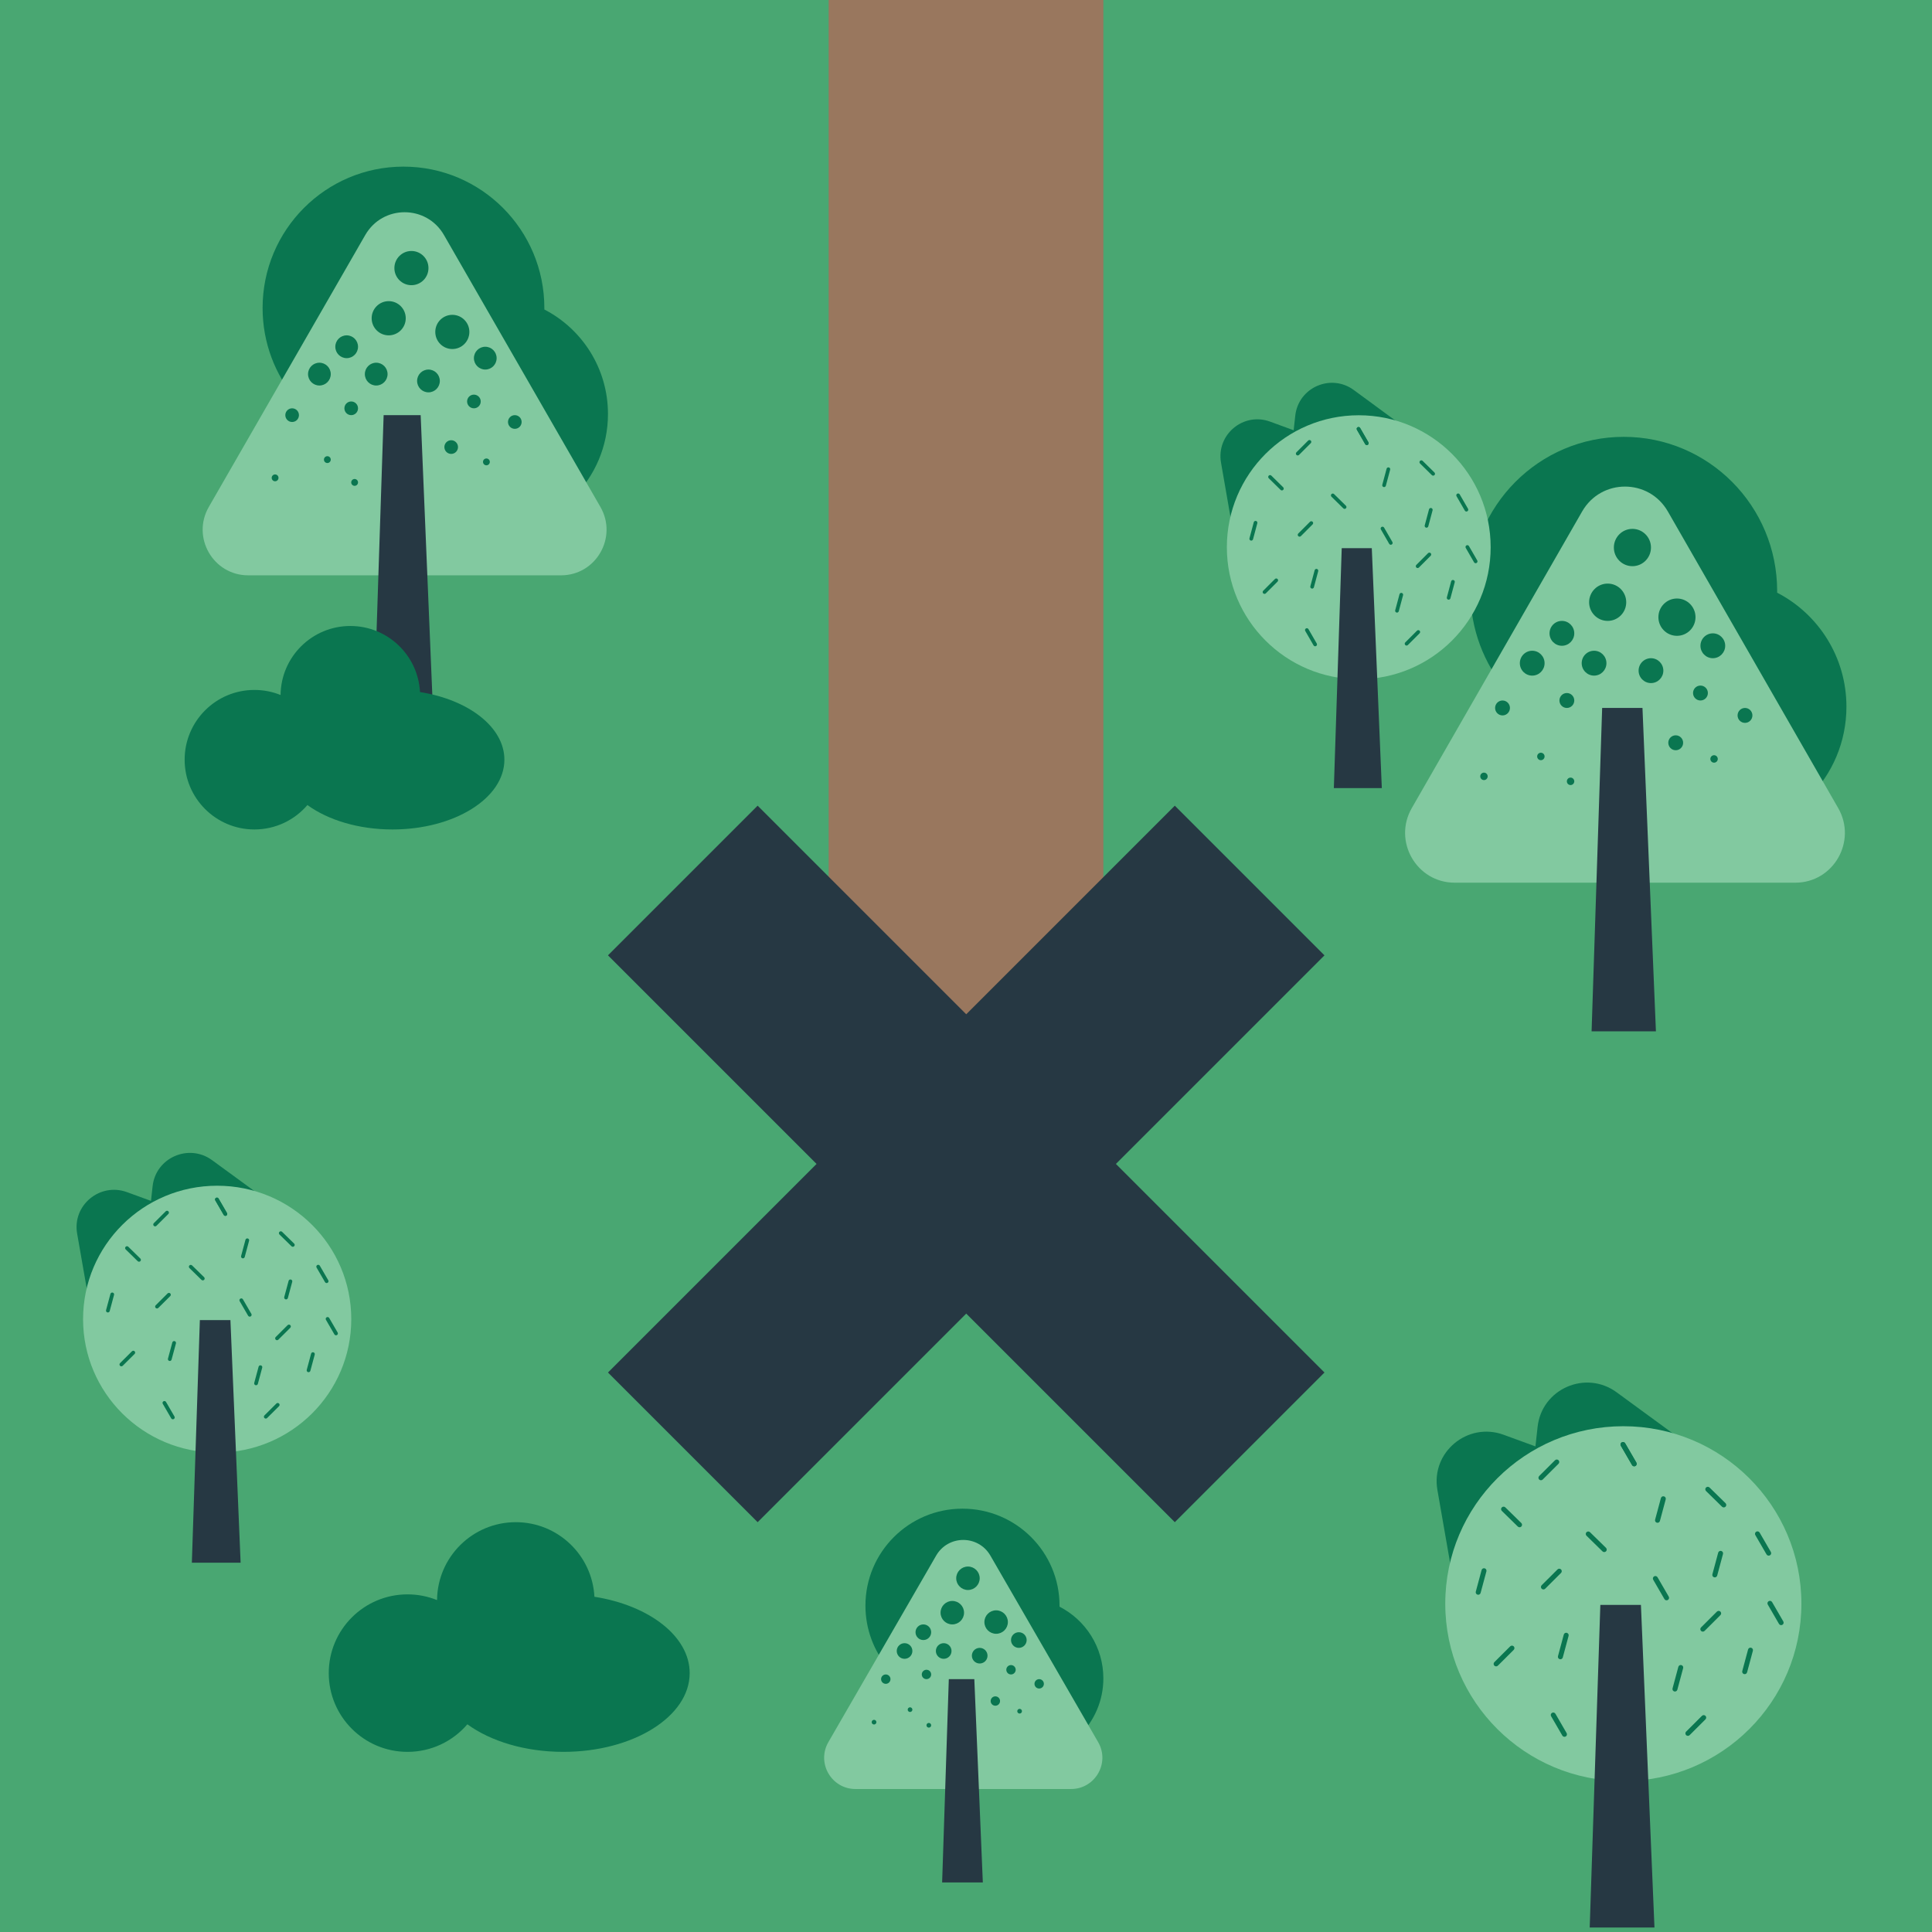 <svg width="429" height="429" viewBox="0 0 429 429" fill="none" xmlns="http://www.w3.org/2000/svg">
<rect x="429" width="429" height="429" transform="rotate(90 429 0)" fill="#49A772"/>
<rect x="245" width="245" height="61" transform="rotate(90 245 0)" fill="#CDE3E4"/>
<rect y="184" width="245" height="61" fill="#CDE3E4"/>
<rect x="429" width="429" height="429" transform="rotate(90 429 0)" fill="#49A772"/>
<rect x="245" width="245" height="61" transform="rotate(90 245 0)" fill="#99775E"/>
<rect x="294.099" y="212.135" width="178" height="47" transform="rotate(135 294.099 212.135)" fill="#263843"/>
<rect x="260.865" y="338" width="178" height="47" transform="rotate(-135 260.865 338)" fill="#263843"/>
<path d="M394.615 131.607C394.616 131.486 394.617 131.364 394.617 131.243C394.617 112.331 379.367 97 360.555 97C341.743 97 326.492 112.331 326.492 131.243C326.492 148.097 338.605 162.107 354.556 164.956C358.004 176.754 368.855 185.368 381.706 185.368C397.332 185.368 410 172.634 410 156.925C410 145.891 403.75 136.324 394.615 131.607Z" fill="#0A7650"/>
<path d="M351.314 113.569C355.543 106.205 366.116 106.205 370.345 113.569L408.17 179.431C412.399 186.795 407.113 196 398.655 196H360.829H323.004C314.546 196 309.259 186.795 313.488 179.431L351.314 113.569Z" fill="#82C9A0"/>
<path d="M367.697 229H353.413L355.758 157.201H364.712L367.697 229Z" fill="#263843"/>
<path d="M361.104 133.728C361.104 136.016 359.259 137.87 356.984 137.87C354.708 137.87 352.863 136.016 352.863 133.728C352.863 131.44 354.708 129.586 356.984 129.586C359.259 129.586 361.104 131.44 361.104 133.728Z" fill="#0A7650"/>
<path d="M366.598 121.577C366.598 123.865 364.753 125.72 362.478 125.72C360.202 125.72 358.357 123.865 358.357 121.577C358.357 119.29 360.202 117.435 362.478 117.435C364.753 117.435 366.598 119.29 366.598 121.577Z" fill="#0A7650"/>
<path d="M376.487 137.042C376.487 139.33 374.642 141.184 372.367 141.184C370.091 141.184 368.246 139.33 368.246 137.042C368.246 134.754 370.091 132.9 372.367 132.9C374.642 132.9 376.487 134.754 376.487 137.042Z" fill="#0A7650"/>
<path d="M349.567 140.632C349.567 142.157 348.337 143.393 346.82 143.393C345.303 143.393 344.073 142.157 344.073 140.632C344.073 139.107 345.303 137.87 346.82 137.87C348.337 137.87 349.567 139.107 349.567 140.632Z" fill="#0A7650"/>
<path d="M356.709 147.259C356.709 148.785 355.479 150.021 353.962 150.021C352.445 150.021 351.215 148.785 351.215 147.259C351.215 145.734 352.445 144.498 353.962 144.498C355.479 144.498 356.709 145.734 356.709 147.259Z" fill="#0A7650"/>
<path d="M369.345 148.916C369.345 150.441 368.115 151.678 366.598 151.678C365.081 151.678 363.851 150.441 363.851 148.916C363.851 147.391 365.081 146.155 366.598 146.155C368.115 146.155 369.345 147.391 369.345 148.916Z" fill="#0A7650"/>
<path d="M383.08 143.393C383.08 144.918 381.85 146.155 380.333 146.155C378.816 146.155 377.586 144.918 377.586 143.393C377.586 141.868 378.816 140.632 380.333 140.632C381.85 140.632 383.08 141.868 383.08 143.393Z" fill="#0A7650"/>
<path d="M342.974 147.259C342.974 148.785 341.744 150.021 340.227 150.021C338.71 150.021 337.48 148.785 337.48 147.259C337.48 145.734 338.71 144.498 340.227 144.498C341.744 144.498 342.974 145.734 342.974 147.259Z" fill="#0A7650"/>
<path d="M349.567 155.544C349.567 156.459 348.829 157.201 347.919 157.201C347.008 157.201 346.27 156.459 346.27 155.544C346.27 154.629 347.008 153.887 347.919 153.887C348.829 153.887 349.567 154.629 349.567 155.544Z" fill="#0A7650"/>
<path d="M379.234 153.887C379.234 154.802 378.496 155.544 377.586 155.544C376.676 155.544 375.938 154.802 375.938 153.887C375.938 152.972 376.676 152.23 377.586 152.23C378.496 152.23 379.234 152.972 379.234 153.887Z" fill="#0A7650"/>
<path d="M373.74 164.933C373.74 165.848 373.002 166.59 372.092 166.59C371.182 166.59 370.444 165.848 370.444 164.933C370.444 164.018 371.182 163.276 372.092 163.276C373.002 163.276 373.74 164.018 373.74 164.933Z" fill="#0A7650"/>
<path d="M335.283 157.201C335.283 158.116 334.545 158.858 333.634 158.858C332.724 158.858 331.986 158.116 331.986 157.201C331.986 156.286 332.724 155.544 333.634 155.544C334.545 155.544 335.283 156.286 335.283 157.201Z" fill="#0A7650"/>
<path d="M389.123 158.858C389.123 159.773 388.385 160.515 387.475 160.515C386.565 160.515 385.827 159.773 385.827 158.858C385.827 157.943 386.565 157.201 387.475 157.201C388.385 157.201 389.123 157.943 389.123 158.858Z" fill="#0A7650"/>
<path d="M330.338 172.389C330.338 172.847 329.969 173.218 329.514 173.218C329.059 173.218 328.69 172.847 328.69 172.389C328.69 171.932 329.059 171.561 329.514 171.561C329.969 171.561 330.338 171.932 330.338 172.389Z" fill="#0A7650"/>
<path d="M349.567 173.494C349.567 173.951 349.198 174.322 348.743 174.322C348.288 174.322 347.919 173.951 347.919 173.494C347.919 173.036 348.288 172.665 348.743 172.665C349.198 172.665 349.567 173.036 349.567 173.494Z" fill="#0A7650"/>
<path d="M342.974 167.971C342.974 168.428 342.605 168.799 342.15 168.799C341.695 168.799 341.326 168.428 341.326 167.971C341.326 167.513 341.695 167.142 342.15 167.142C342.605 167.142 342.974 167.513 342.974 167.971Z" fill="#0A7650"/>
<path d="M381.432 168.523C381.432 168.981 381.063 169.351 380.607 169.351C380.152 169.351 379.783 168.981 379.783 168.523C379.783 168.065 380.152 167.695 380.607 167.695C381.063 167.695 381.432 168.065 381.432 168.523Z" fill="#0A7650"/>
<path d="M235.267 356.761C235.268 356.684 235.268 356.608 235.268 356.531C235.268 344.64 225.62 335 213.718 335C201.817 335 192.169 344.64 192.169 356.531C192.169 367.129 199.832 375.939 209.923 377.73C212.105 385.148 218.969 390.565 227.1 390.565C236.986 390.565 245 382.557 245 372.68C245 365.742 241.046 359.727 235.267 356.761Z" fill="#0A7650"/>
<path d="M207.872 345.418C210.548 340.788 217.237 340.788 219.912 345.418L243.842 386.832C246.518 391.462 243.174 397.25 237.822 397.25H213.892H189.962C184.611 397.25 181.266 391.462 183.942 386.832L207.872 345.418Z" fill="#82C9A0"/>
<path d="M218.237 418H209.2L210.683 372.854H216.348L218.237 418Z" fill="#263843"/>
<path d="M214.066 358.094C214.066 359.533 212.899 360.699 211.459 360.699C210.019 360.699 208.852 359.533 208.852 358.094C208.852 356.656 210.019 355.49 211.459 355.49C212.899 355.49 214.066 356.656 214.066 358.094Z" fill="#0A7650"/>
<path d="M217.542 350.454C217.542 351.892 216.374 353.059 214.935 353.059C213.495 353.059 212.328 351.892 212.328 350.454C212.328 349.015 213.495 347.849 214.935 347.849C216.374 347.849 217.542 349.015 217.542 350.454Z" fill="#0A7650"/>
<path d="M223.798 360.178C223.798 361.616 222.631 362.782 221.191 362.782C219.751 362.782 218.584 361.616 218.584 360.178C218.584 358.739 219.751 357.573 221.191 357.573C222.631 357.573 223.798 358.739 223.798 360.178Z" fill="#0A7650"/>
<path d="M206.767 362.435C206.767 363.394 205.989 364.172 205.029 364.172C204.069 364.172 203.291 363.394 203.291 362.435C203.291 361.476 204.069 360.699 205.029 360.699C205.989 360.699 206.767 361.476 206.767 362.435Z" fill="#0A7650"/>
<path d="M211.285 366.603C211.285 367.562 210.507 368.339 209.547 368.339C208.588 368.339 207.809 367.562 207.809 366.603C207.809 365.644 208.588 364.866 209.547 364.866C210.507 364.866 211.285 365.644 211.285 366.603Z" fill="#0A7650"/>
<path d="M219.279 367.644C219.279 368.603 218.501 369.381 217.542 369.381C216.582 369.381 215.804 368.603 215.804 367.644C215.804 366.685 216.582 365.908 217.542 365.908C218.501 365.908 219.279 366.685 219.279 367.644Z" fill="#0A7650"/>
<path d="M227.969 364.172C227.969 365.131 227.191 365.908 226.231 365.908C225.271 365.908 224.493 365.131 224.493 364.172C224.493 363.213 225.271 362.435 226.231 362.435C227.191 362.435 227.969 363.213 227.969 364.172Z" fill="#0A7650"/>
<path d="M202.596 366.603C202.596 367.562 201.818 368.339 200.858 368.339C199.898 368.339 199.12 367.562 199.12 366.603C199.12 365.644 199.898 364.866 200.858 364.866C201.818 364.866 202.596 365.644 202.596 366.603Z" fill="#0A7650"/>
<path d="M206.767 371.812C206.767 372.387 206.3 372.854 205.724 372.854C205.148 372.854 204.681 372.387 204.681 371.812C204.681 371.236 205.148 370.77 205.724 370.77C206.3 370.77 206.767 371.236 206.767 371.812Z" fill="#0A7650"/>
<path d="M225.536 370.77C225.536 371.345 225.069 371.812 224.493 371.812C223.917 371.812 223.45 371.345 223.45 370.77C223.45 370.194 223.917 369.728 224.493 369.728C225.069 369.728 225.536 370.194 225.536 370.77Z" fill="#0A7650"/>
<path d="M222.06 377.715C222.06 378.291 221.593 378.757 221.017 378.757C220.441 378.757 219.975 378.291 219.975 377.715C219.975 377.14 220.441 376.674 221.017 376.674C221.593 376.674 222.06 377.14 222.06 377.715Z" fill="#0A7650"/>
<path d="M197.73 372.854C197.73 373.429 197.263 373.895 196.687 373.895C196.111 373.895 195.644 373.429 195.644 372.854C195.644 372.278 196.111 371.812 196.687 371.812C197.263 371.812 197.73 372.278 197.73 372.854Z" fill="#0A7650"/>
<path d="M231.792 373.895C231.792 374.471 231.325 374.937 230.749 374.937C230.174 374.937 229.707 374.471 229.707 373.895C229.707 373.32 230.174 372.854 230.749 372.854C231.325 372.854 231.792 373.32 231.792 373.895Z" fill="#0A7650"/>
<path d="M194.602 382.404C194.602 382.691 194.368 382.925 194.08 382.925C193.792 382.925 193.559 382.691 193.559 382.404C193.559 382.116 193.792 381.883 194.08 381.883C194.368 381.883 194.602 382.116 194.602 382.404Z" fill="#0A7650"/>
<path d="M206.767 383.098C206.767 383.386 206.533 383.619 206.245 383.619C205.957 383.619 205.724 383.386 205.724 383.098C205.724 382.811 205.957 382.577 206.245 382.577C206.533 382.577 206.767 382.811 206.767 383.098Z" fill="#0A7650"/>
<path d="M202.596 379.626C202.596 379.913 202.362 380.146 202.075 380.146C201.787 380.146 201.553 379.913 201.553 379.626C201.553 379.338 201.787 379.105 202.075 379.105C202.362 379.105 202.596 379.338 202.596 379.626Z" fill="#0A7650"/>
<path d="M226.926 379.973C226.926 380.261 226.693 380.494 226.405 380.494C226.117 380.494 225.883 380.261 225.883 379.973C225.883 379.685 226.117 379.452 226.405 379.452C226.693 379.452 226.926 379.685 226.926 379.973Z" fill="#0A7650"/>
<path d="M120.871 68.723C120.872 68.612 120.873 68.501 120.873 68.389C120.873 51.053 106.867 37 89.591 37C72.315 37 58.309 51.053 58.309 68.389C58.309 83.839 69.433 96.681 84.082 99.293C87.249 110.108 97.213 118.004 109.016 118.004C123.367 118.004 135 106.331 135 91.931C135 81.816 129.26 73.047 120.871 68.723Z" fill="#0A7650"/>
<path d="M81.104 52.188C84.988 45.438 94.698 45.438 98.582 52.188L133.32 112.562C137.204 119.312 132.349 127.75 124.581 127.75H89.843H55.106C47.338 127.75 42.483 119.312 46.367 112.562L81.104 52.188Z" fill="#82C9A0"/>
<path d="M96.15 158H83.032L85.186 92.184H93.409L96.15 158Z" fill="#263843"/>
<path d="M90.096 70.667C90.096 72.764 88.401 74.464 86.311 74.464C84.222 74.464 82.527 72.764 82.527 70.667C82.527 68.57 84.222 66.87 86.311 66.87C88.401 66.87 90.096 68.57 90.096 70.667Z" fill="#0A7650"/>
<path d="M95.141 59.529C95.141 61.626 93.447 63.326 91.357 63.326C89.267 63.326 87.573 61.626 87.573 59.529C87.573 57.432 89.267 55.732 91.357 55.732C93.447 55.732 95.141 57.432 95.141 59.529Z" fill="#0A7650"/>
<path d="M104.223 73.705C104.223 75.802 102.529 77.502 100.439 77.502C98.349 77.502 96.655 75.802 96.655 73.705C96.655 71.608 98.349 69.908 100.439 69.908C102.529 69.908 104.223 71.608 104.223 73.705Z" fill="#0A7650"/>
<path d="M79.5 76.996C79.5 78.394 78.371 79.527 76.977 79.527C75.584 79.527 74.455 78.394 74.455 76.996C74.455 75.598 75.584 74.464 76.977 74.464C78.371 74.464 79.5 75.598 79.5 76.996Z" fill="#0A7650"/>
<path d="M86.059 83.071C86.059 84.469 84.93 85.603 83.537 85.603C82.143 85.603 81.014 84.469 81.014 83.071C81.014 81.673 82.143 80.54 83.537 80.54C84.93 80.54 86.059 81.673 86.059 83.071Z" fill="#0A7650"/>
<path d="M97.664 84.59C97.664 85.988 96.534 87.121 95.141 87.121C93.748 87.121 92.618 85.988 92.618 84.59C92.618 83.192 93.748 82.059 95.141 82.059C96.534 82.059 97.664 83.192 97.664 84.59Z" fill="#0A7650"/>
<path d="M110.277 79.527C110.277 80.925 109.148 82.059 107.755 82.059C106.361 82.059 105.232 80.925 105.232 79.527C105.232 78.129 106.361 76.996 107.755 76.996C109.148 76.996 110.277 78.129 110.277 79.527Z" fill="#0A7650"/>
<path d="M73.446 83.071C73.446 84.469 72.316 85.603 70.923 85.603C69.53 85.603 68.4 84.469 68.4 83.071C68.4 81.673 69.53 80.54 70.923 80.54C72.316 80.54 73.446 81.673 73.446 83.071Z" fill="#0A7650"/>
<path d="M79.5 90.665C79.5 91.504 78.823 92.184 77.987 92.184C77.151 92.184 76.473 91.504 76.473 90.665C76.473 89.826 77.151 89.146 77.987 89.146C78.823 89.146 79.5 89.826 79.5 90.665Z" fill="#0A7650"/>
<path d="M106.746 89.146C106.746 89.985 106.068 90.665 105.232 90.665C104.396 90.665 103.718 89.985 103.718 89.146C103.718 88.308 104.396 87.628 105.232 87.628C106.068 87.628 106.746 88.308 106.746 89.146Z" fill="#0A7650"/>
<path d="M101.7 99.272C101.7 100.111 101.022 100.791 100.186 100.791C99.35 100.791 98.673 100.111 98.673 99.272C98.673 98.433 99.35 97.753 100.186 97.753C101.022 97.753 101.7 98.433 101.7 99.272Z" fill="#0A7650"/>
<path d="M66.382 92.184C66.382 93.023 65.704 93.703 64.868 93.703C64.032 93.703 63.355 93.023 63.355 92.184C63.355 91.345 64.032 90.665 64.868 90.665C65.704 90.665 66.382 91.345 66.382 92.184Z" fill="#0A7650"/>
<path d="M115.827 93.703C115.827 94.542 115.15 95.222 114.314 95.222C113.478 95.222 112.8 94.542 112.8 93.703C112.8 92.864 113.478 92.184 114.314 92.184C115.15 92.184 115.827 92.864 115.827 93.703Z" fill="#0A7650"/>
<path d="M61.841 106.107C61.841 106.526 61.502 106.866 61.084 106.866C60.666 106.866 60.328 106.526 60.328 106.107C60.328 105.687 60.666 105.347 61.084 105.347C61.502 105.347 61.841 105.687 61.841 106.107Z" fill="#0A7650"/>
<path d="M79.5 107.119C79.5 107.539 79.161 107.879 78.743 107.879C78.325 107.879 77.987 107.539 77.987 107.119C77.987 106.7 78.325 106.36 78.743 106.36C79.161 106.36 79.5 106.7 79.5 107.119Z" fill="#0A7650"/>
<path d="M73.446 102.056C73.446 102.476 73.107 102.816 72.689 102.816C72.271 102.816 71.932 102.476 71.932 102.056C71.932 101.637 72.271 101.297 72.689 101.297C73.107 101.297 73.446 101.637 73.446 102.056Z" fill="#0A7650"/>
<path d="M108.764 102.563C108.764 102.982 108.425 103.322 108.007 103.322C107.589 103.322 107.25 102.982 107.25 102.563C107.25 102.143 107.589 101.803 108.007 101.803C108.425 101.803 108.764 102.143 108.764 102.563Z" fill="#0A7650"/>
<path d="M47.097 257.617C41.928 253.841 34.59 257.049 33.888 263.391L33.527 266.658L28.202 264.715C22.182 262.518 16.03 267.63 17.128 273.916L21.346 298.053C22.444 304.339 29.969 307.084 34.891 302.995L43.244 296.054L65.363 286.385C71.233 283.819 72.111 275.892 66.942 272.116L47.097 257.617Z" fill="#0A7650"/>
<path d="M78 292.919C78 309.284 64.668 322.55 48.223 322.55C31.778 322.55 18.446 309.284 18.446 292.919C18.446 276.555 31.778 263.289 48.223 263.289C64.668 263.289 78 276.555 78 292.919Z" fill="#82C9A0"/>
<path d="M53.429 347H42.601L44.379 293.126H51.166L53.429 347Z" fill="#263843"/>
<path d="M44.726 271.888C45.447 270.645 47.251 270.645 47.972 271.888C48.693 273.131 47.792 274.685 46.349 274.685C44.906 274.685 44.005 273.131 44.726 271.888Z" fill="#82C9A0"/>
<path d="M62.055 274.116C61.891 273.956 61.889 273.693 62.05 273.53C62.211 273.367 62.475 273.365 62.639 273.525L65.312 276.139C65.476 276.3 65.479 276.562 65.317 276.725C65.156 276.888 64.892 276.891 64.728 276.73L62.055 274.116Z" fill="#0A7650"/>
<path d="M42.065 281.576C41.901 281.415 41.899 281.153 42.06 280.99C42.221 280.826 42.485 280.824 42.649 280.984L45.322 283.599C45.486 283.759 45.489 284.021 45.327 284.185C45.166 284.348 44.903 284.35 44.738 284.19L42.065 281.576Z" fill="#0A7650"/>
<path d="M27.905 277.431C27.741 277.271 27.739 277.009 27.9 276.845C28.061 276.682 28.325 276.68 28.489 276.84L31.163 279.455C31.327 279.615 31.329 279.877 31.168 280.041C31.006 280.204 30.743 280.206 30.579 280.046L27.905 277.431Z" fill="#0A7650"/>
<path d="M37.217 287.203C37.379 287.041 37.643 287.041 37.806 287.203C37.968 287.365 37.968 287.628 37.806 287.789L35.155 290.427C34.993 290.588 34.729 290.588 34.566 290.427C34.404 290.265 34.404 290.002 34.566 289.841L37.217 287.203Z" fill="#0A7650"/>
<path d="M61.371 311.654C61.534 311.492 61.798 311.492 61.96 311.654C62.123 311.815 62.123 312.078 61.96 312.24L59.31 314.877C59.147 315.039 58.883 315.039 58.721 314.877C58.558 314.715 58.558 314.453 58.721 314.291L61.371 311.654Z" fill="#0A7650"/>
<path d="M36.8 268.969C36.963 268.807 37.226 268.807 37.389 268.969C37.552 269.131 37.552 269.393 37.389 269.555L34.739 272.193C34.576 272.354 34.312 272.354 34.15 272.193C33.987 272.031 33.987 271.768 34.15 271.606L36.8 268.969Z" fill="#0A7650"/>
<path d="M54.507 275.293C54.566 275.072 54.795 274.94 55.017 275C55.239 275.059 55.371 275.286 55.311 275.507L54.341 279.11C54.282 279.331 54.053 279.462 53.831 279.403C53.609 279.344 53.477 279.116 53.537 278.895L54.507 275.293Z" fill="#0A7650"/>
<path d="M38.265 298.085C38.324 297.864 38.553 297.733 38.775 297.792C38.997 297.851 39.129 298.079 39.069 298.3L38.099 301.902C38.04 302.123 37.811 302.255 37.589 302.195C37.367 302.136 37.235 301.909 37.295 301.688L38.265 298.085Z" fill="#0A7650"/>
<path d="M57.422 303.473C57.481 303.252 57.71 303.12 57.932 303.18C58.154 303.239 58.286 303.466 58.227 303.687L57.256 307.29C57.197 307.511 56.969 307.642 56.746 307.583C56.524 307.524 56.392 307.296 56.452 307.075L57.422 303.473Z" fill="#0A7650"/>
<path d="M64.085 284.41C64.145 284.189 64.373 284.057 64.595 284.117C64.818 284.176 64.949 284.403 64.89 284.624L63.92 288.227C63.86 288.448 63.632 288.579 63.41 288.52C63.188 288.461 63.056 288.233 63.115 288.012L64.085 284.41Z" fill="#0A7650"/>
<path d="M24.522 287.311C24.581 287.089 24.81 286.958 25.032 287.018C25.254 287.077 25.386 287.304 25.326 287.525L24.356 291.128C24.297 291.349 24.068 291.48 23.846 291.421C23.624 291.361 23.492 291.134 23.552 290.913L24.522 287.311Z" fill="#0A7650"/>
<path d="M69.083 300.572C69.142 300.351 69.371 300.219 69.593 300.279C69.815 300.338 69.947 300.565 69.887 300.786L68.917 304.389C68.858 304.61 68.629 304.741 68.407 304.682C68.185 304.623 68.053 304.395 68.113 304.174L69.083 300.572Z" fill="#0A7650"/>
<path d="M72.378 293.071C72.263 292.873 72.331 292.619 72.53 292.505C72.729 292.39 72.984 292.458 73.099 292.657L74.973 295.887C75.088 296.085 75.02 296.338 74.821 296.453C74.622 296.567 74.367 296.499 74.252 296.301L72.378 293.071Z" fill="#0A7650"/>
<path d="M70.296 281.467C70.18 281.269 70.249 281.016 70.448 280.901C70.647 280.787 70.902 280.855 71.017 281.053L72.891 284.283C73.006 284.481 72.938 284.735 72.739 284.849C72.539 284.964 72.285 284.896 72.17 284.697L70.296 281.467Z" fill="#0A7650"/>
<path d="M47.807 266.549C47.692 266.35 47.76 266.097 47.959 265.982C48.158 265.868 48.413 265.936 48.528 266.134L50.402 269.364C50.517 269.562 50.449 269.816 50.25 269.93C50.05 270.045 49.796 269.977 49.681 269.779L47.807 266.549Z" fill="#0A7650"/>
<path d="M47.807 266.549C47.692 266.35 47.76 266.097 47.959 265.982C48.158 265.868 48.413 265.936 48.528 266.134L50.402 269.364C50.517 269.562 50.449 269.816 50.25 269.93C50.05 270.045 49.796 269.977 49.681 269.779L47.807 266.549Z" fill="#0A7650"/>
<path d="M53.221 288.927C53.106 288.729 53.174 288.475 53.373 288.361C53.572 288.246 53.827 288.314 53.942 288.512L55.816 291.742C55.931 291.941 55.863 292.194 55.664 292.309C55.464 292.423 55.21 292.355 55.095 292.157L53.221 288.927Z" fill="#0A7650"/>
<path d="M36.146 311.719C36.031 311.521 36.099 311.268 36.298 311.153C36.497 311.039 36.752 311.107 36.867 311.305L38.741 314.535C38.856 314.733 38.788 314.987 38.589 315.101C38.39 315.216 38.135 315.148 38.02 314.949L36.146 311.719Z" fill="#0A7650"/>
<path d="M29.304 300.05C29.466 299.888 29.73 299.888 29.893 300.05C30.055 300.212 30.055 300.474 29.893 300.636L27.242 303.273C27.08 303.435 26.816 303.435 26.654 303.273C26.491 303.112 26.491 302.849 26.654 302.687L29.304 300.05Z" fill="#0A7650"/>
<path d="M63.87 294.248C64.033 294.086 64.296 294.086 64.459 294.248C64.622 294.41 64.622 294.673 64.459 294.834L61.809 297.472C61.646 297.633 61.382 297.633 61.22 297.472C61.057 297.31 61.057 297.047 61.22 296.886L63.87 294.248Z" fill="#0A7650"/>
<path d="M300.603 86.6C295.52 82.865 288.302 86.037 287.611 92.31L287.256 95.54L282.018 93.619C276.097 91.447 270.046 96.502 271.126 102.719L275.275 126.591C276.355 132.808 283.757 135.523 288.597 131.478L296.814 124.613L318.57 115.051C324.344 112.514 325.207 104.673 320.123 100.939L300.603 86.6Z" fill="#0A7650"/>
<path d="M331 121.514C331 137.698 317.887 150.818 301.711 150.818C285.536 150.818 272.423 137.698 272.423 121.514C272.423 105.329 285.536 92.209 301.711 92.209C317.887 92.209 331 105.329 331 121.514Z" fill="#82C9A0"/>
<path d="M306.832 175H296.181L297.93 121.718H304.606L306.832 175Z" fill="#263843"/>
<path d="M298.272 100.713C298.981 99.484 300.755 99.484 301.464 100.713C302.174 101.943 301.287 103.48 299.868 103.48C298.449 103.48 297.562 101.943 298.272 100.713Z" fill="#82C9A0"/>
<path d="M315.317 102.917C315.155 102.758 315.153 102.499 315.311 102.337C315.47 102.176 315.729 102.174 315.891 102.332L318.52 104.918C318.682 105.077 318.684 105.336 318.525 105.498C318.367 105.659 318.107 105.661 317.946 105.503L315.317 102.917Z" fill="#0A7650"/>
<path d="M295.654 110.295C295.493 110.136 295.491 109.876 295.649 109.715C295.808 109.553 296.067 109.551 296.228 109.71L298.858 112.295C299.019 112.454 299.022 112.713 298.863 112.875C298.704 113.036 298.445 113.039 298.284 112.88L295.654 110.295Z" fill="#0A7650"/>
<path d="M281.727 106.196C281.565 106.037 281.563 105.778 281.722 105.616C281.88 105.455 282.14 105.453 282.301 105.611L284.93 108.197C285.092 108.355 285.094 108.615 284.935 108.776C284.777 108.938 284.518 108.94 284.356 108.781L281.727 106.196Z" fill="#0A7650"/>
<path d="M290.885 115.86C291.045 115.7 291.304 115.7 291.464 115.86C291.624 116.02 291.624 116.28 291.464 116.44L288.858 119.048C288.698 119.208 288.438 119.208 288.278 119.048C288.118 118.888 288.118 118.629 288.278 118.469L290.885 115.86Z" fill="#0A7650"/>
<path d="M314.644 140.042C314.804 139.882 315.063 139.882 315.223 140.042C315.383 140.202 315.383 140.462 315.223 140.622L312.616 143.23C312.456 143.39 312.197 143.39 312.037 143.23C311.877 143.07 311.877 142.81 312.037 142.65L314.644 140.042Z" fill="#0A7650"/>
<path d="M290.476 97.827C290.635 97.667 290.895 97.667 291.055 97.827C291.215 97.987 291.215 98.246 291.055 98.406L288.448 101.015C288.288 101.175 288.029 101.175 287.869 101.015C287.709 100.855 287.709 100.595 287.869 100.435L290.476 97.827Z" fill="#0A7650"/>
<path d="M307.892 104.081C307.95 103.862 308.175 103.732 308.394 103.791C308.612 103.849 308.742 104.074 308.683 104.293L307.729 107.856C307.671 108.074 307.446 108.204 307.227 108.146C307.009 108.087 306.879 107.862 306.938 107.644L307.892 104.081Z" fill="#0A7650"/>
<path d="M291.916 126.623C291.975 126.404 292.199 126.274 292.418 126.333C292.636 126.392 292.766 126.616 292.708 126.835L291.753 130.398C291.695 130.617 291.47 130.746 291.252 130.688C291.033 130.629 290.904 130.404 290.962 130.186L291.916 126.623Z" fill="#0A7650"/>
<path d="M310.759 131.951C310.818 131.732 311.043 131.603 311.261 131.661C311.48 131.72 311.609 131.944 311.551 132.163L310.597 135.726C310.538 135.945 310.313 136.075 310.095 136.016C309.876 135.957 309.747 135.733 309.805 135.514L310.759 131.951Z" fill="#0A7650"/>
<path d="M317.313 113.097C317.372 112.879 317.597 112.749 317.815 112.808C318.034 112.866 318.163 113.091 318.105 113.31L317.151 116.873C317.092 117.091 316.867 117.221 316.649 117.162C316.43 117.104 316.301 116.879 316.359 116.66L317.313 113.097Z" fill="#0A7650"/>
<path d="M278.398 115.966C278.457 115.748 278.682 115.618 278.9 115.677C279.119 115.735 279.248 115.96 279.19 116.179L278.236 119.742C278.177 119.96 277.952 120.09 277.734 120.031C277.515 119.973 277.386 119.748 277.444 119.53L278.398 115.966Z" fill="#0A7650"/>
<path d="M322.229 129.082C322.288 128.863 322.512 128.734 322.731 128.792C322.949 128.851 323.079 129.075 323.02 129.294L322.066 132.857C322.008 133.076 321.783 133.206 321.565 133.147C321.346 133.088 321.216 132.864 321.275 132.645L322.229 129.082Z" fill="#0A7650"/>
<path d="M325.47 121.664C325.357 121.468 325.424 121.217 325.62 121.104C325.816 120.99 326.066 121.058 326.179 121.254L328.023 124.448C328.136 124.644 328.069 124.895 327.873 125.008C327.677 125.121 327.426 125.054 327.313 124.858L325.47 121.664Z" fill="#0A7650"/>
<path d="M323.422 110.188C323.309 109.991 323.376 109.741 323.572 109.628C323.768 109.514 324.018 109.582 324.131 109.778L325.975 112.972C326.088 113.168 326.021 113.419 325.825 113.532C325.629 113.645 325.378 113.578 325.265 113.382L323.422 110.188Z" fill="#0A7650"/>
<path d="M301.302 95.433C301.189 95.237 301.256 94.986 301.452 94.873C301.648 94.76 301.898 94.827 302.011 95.023L303.855 98.217C303.968 98.413 303.9 98.664 303.705 98.777C303.509 98.89 303.258 98.823 303.145 98.627L301.302 95.433Z" fill="#0A7650"/>
<path d="M301.302 95.433C301.189 95.237 301.256 94.986 301.452 94.873C301.648 94.76 301.898 94.827 302.011 95.023L303.855 98.217C303.968 98.413 303.9 98.664 303.705 98.777C303.509 98.89 303.258 98.823 303.145 98.627L301.302 95.433Z" fill="#0A7650"/>
<path d="M306.627 117.565C306.514 117.369 306.581 117.118 306.777 117.005C306.973 116.892 307.223 116.959 307.336 117.155L309.18 120.35C309.293 120.546 309.226 120.796 309.03 120.91C308.834 121.023 308.583 120.956 308.47 120.759L306.627 117.565Z" fill="#0A7650"/>
<path d="M289.832 140.107C289.719 139.911 289.786 139.66 289.982 139.547C290.178 139.434 290.428 139.501 290.541 139.697L292.385 142.892C292.498 143.088 292.431 143.339 292.235 143.452C292.039 143.565 291.788 143.498 291.675 143.302L289.832 140.107Z" fill="#0A7650"/>
<path d="M283.102 128.566C283.262 128.406 283.521 128.406 283.681 128.566C283.841 128.726 283.841 128.986 283.681 129.146L281.075 131.754C280.915 131.914 280.655 131.914 280.495 131.754C280.335 131.594 280.335 131.334 280.495 131.174L283.102 128.566Z" fill="#0A7650"/>
<path d="M317.102 122.828C317.262 122.668 317.521 122.668 317.681 122.828C317.841 122.988 317.841 123.248 317.681 123.408L315.074 126.016C314.914 126.176 314.655 126.176 314.495 126.016C314.335 125.856 314.335 125.596 314.495 125.436L317.102 122.828Z" fill="#0A7650"/>
<path d="M358.964 309.151C352.101 304.13 342.357 308.395 341.425 316.827L340.945 321.171L333.874 318.588C325.881 315.667 317.712 322.464 319.17 330.823L324.771 362.916C326.229 371.275 336.221 374.925 342.757 369.487L353.848 360.258L383.219 347.403C391.014 343.991 392.179 333.45 385.317 328.429L358.964 309.151Z" fill="#0A7650"/>
<path d="M400 356.09C400 377.85 382.297 395.489 360.46 395.489C338.623 395.489 320.92 377.85 320.92 356.09C320.92 334.331 338.623 316.692 360.46 316.692C382.297 316.692 400 334.331 400 356.09Z" fill="#82C9A0"/>
<path d="M367.373 428H352.995L355.355 356.366H364.368L367.373 428Z" fill="#263843"/>
<path d="M355.817 328.126C356.774 326.472 359.169 326.472 360.127 328.126C361.085 329.779 359.887 331.845 357.972 331.845C356.056 331.845 354.859 329.779 355.817 328.126Z" fill="#82C9A0"/>
<path d="M378.827 331.089C378.609 330.875 378.606 330.526 378.82 330.309C379.035 330.092 379.385 330.089 379.602 330.303L383.152 333.779C383.37 333.992 383.373 334.341 383.159 334.558C382.945 334.775 382.595 334.778 382.377 334.565L378.827 331.089Z" fill="#0A7650"/>
<path d="M352.283 341.007C352.065 340.794 352.062 340.445 352.276 340.228C352.49 340.011 352.84 340.008 353.058 340.221L356.608 343.697C356.826 343.91 356.829 344.259 356.615 344.476C356.401 344.693 356.051 344.696 355.833 344.483L352.283 341.007Z" fill="#0A7650"/>
<path d="M333.481 335.497C333.263 335.284 333.26 334.935 333.474 334.718C333.688 334.5 334.038 334.497 334.256 334.711L337.806 338.187C338.024 338.4 338.027 338.749 337.813 338.966C337.599 339.183 337.249 339.186 337.031 338.973L333.481 335.497Z" fill="#0A7650"/>
<path d="M345.845 348.49C346.061 348.275 346.411 348.275 346.627 348.49C346.843 348.705 346.843 349.054 346.627 349.269L343.108 352.776C342.892 352.991 342.542 352.991 342.326 352.776C342.11 352.561 342.11 352.212 342.326 351.997L345.845 348.49Z" fill="#0A7650"/>
<path d="M377.919 381.001C378.135 380.786 378.485 380.786 378.701 381.001C378.917 381.216 378.917 381.565 378.701 381.78L375.182 385.287C374.966 385.502 374.616 385.502 374.4 385.287C374.184 385.072 374.184 384.723 374.4 384.508L377.919 381.001Z" fill="#0A7650"/>
<path d="M345.292 324.245C345.508 324.03 345.858 324.03 346.074 324.245C346.29 324.46 346.29 324.809 346.074 325.024L342.555 328.531C342.339 328.746 341.989 328.746 341.773 328.531C341.557 328.316 341.557 327.967 341.773 327.751L345.292 324.245Z" fill="#0A7650"/>
<path d="M368.804 332.653C368.883 332.359 369.186 332.184 369.481 332.263C369.776 332.342 369.951 332.644 369.872 332.938L368.584 337.728C368.505 338.022 368.202 338.197 367.907 338.118C367.612 338.039 367.437 337.737 367.516 337.443L368.804 332.653Z" fill="#0A7650"/>
<path d="M347.237 362.96C347.316 362.666 347.619 362.491 347.914 362.57C348.209 362.649 348.384 362.951 348.305 363.245L347.017 368.035C346.938 368.329 346.635 368.503 346.34 368.425C346.045 368.346 345.87 368.044 345.949 367.75L347.237 362.96Z" fill="#0A7650"/>
<path d="M372.675 370.123C372.754 369.829 373.057 369.655 373.352 369.733C373.647 369.812 373.822 370.114 373.743 370.408L372.455 375.198C372.376 375.492 372.073 375.667 371.778 375.588C371.483 375.509 371.308 375.207 371.387 374.913L372.675 370.123Z" fill="#0A7650"/>
<path d="M381.523 344.775C381.602 344.482 381.905 344.307 382.2 344.386C382.495 344.465 382.671 344.767 382.591 345.061L381.303 349.851C381.224 350.145 380.921 350.319 380.626 350.241C380.331 350.162 380.156 349.86 380.235 349.566L381.523 344.775Z" fill="#0A7650"/>
<path d="M328.988 348.633C329.067 348.339 329.37 348.164 329.665 348.243C329.96 348.322 330.135 348.624 330.056 348.918L328.768 353.708C328.689 354.002 328.386 354.177 328.091 354.098C327.796 354.019 327.621 353.717 327.7 353.423L328.988 348.633Z" fill="#0A7650"/>
<path d="M388.159 366.266C388.238 365.972 388.541 365.797 388.836 365.876C389.132 365.955 389.307 366.257 389.228 366.551L387.939 371.341C387.86 371.635 387.557 371.81 387.262 371.731C386.967 371.652 386.792 371.35 386.871 371.056L388.159 366.266Z" fill="#0A7650"/>
<path d="M392.534 356.292C392.382 356.029 392.472 355.692 392.737 355.539C393.001 355.387 393.34 355.478 393.492 355.741L395.981 360.036C396.134 360.299 396.043 360.636 395.778 360.789C395.514 360.941 395.176 360.851 395.023 360.587L392.534 356.292Z" fill="#0A7650"/>
<path d="M389.769 340.863C389.617 340.6 389.707 340.263 389.972 340.11C390.236 339.958 390.575 340.049 390.727 340.312L393.216 344.607C393.368 344.871 393.278 345.208 393.013 345.36C392.749 345.512 392.411 345.422 392.258 345.158L389.769 340.863Z" fill="#0A7650"/>
<path d="M359.907 321.026C359.755 320.763 359.845 320.426 360.11 320.273C360.374 320.121 360.712 320.211 360.865 320.475L363.354 324.77C363.506 325.033 363.416 325.37 363.151 325.523C362.887 325.675 362.548 325.585 362.396 325.321L359.907 321.026Z" fill="#0A7650"/>
<path d="M359.907 321.026C359.755 320.763 359.845 320.426 360.11 320.273C360.374 320.121 360.712 320.211 360.865 320.475L363.354 324.77C363.506 325.033 363.416 325.37 363.151 325.523C362.887 325.675 362.548 325.585 362.396 325.321L359.907 321.026Z" fill="#0A7650"/>
<path d="M367.096 350.782C366.944 350.518 367.034 350.181 367.299 350.029C367.563 349.877 367.901 349.967 368.054 350.231L370.543 354.526C370.695 354.789 370.605 355.126 370.34 355.278C370.076 355.431 369.738 355.34 369.585 355.077L367.096 350.782Z" fill="#0A7650"/>
<path d="M344.423 381.089C344.27 380.825 344.361 380.488 344.626 380.336C344.89 380.184 345.228 380.274 345.381 380.537L347.869 384.832C348.022 385.096 347.932 385.433 347.667 385.585C347.403 385.737 347.064 385.647 346.912 385.383L344.423 381.089Z" fill="#0A7650"/>
<path d="M335.338 365.572C335.554 365.357 335.904 365.357 336.12 365.572C336.336 365.787 336.336 366.136 336.12 366.351L332.601 369.858C332.385 370.073 332.035 370.073 331.819 369.858C331.603 369.643 331.603 369.294 331.819 369.079L335.338 365.572Z" fill="#0A7650"/>
<path d="M381.237 357.858C381.453 357.642 381.803 357.642 382.019 357.858C382.235 358.073 382.235 358.422 382.019 358.637L378.5 362.144C378.284 362.359 377.934 362.359 377.718 362.144C377.502 361.928 377.502 361.58 377.718 361.364L381.237 357.858Z" fill="#0A7650"/>
<path fill-rule="evenodd" clip-rule="evenodd" d="M131.99 354.561C131.51 345.334 123.876 338 114.529 338C104.933 338 97.143 345.728 97.044 355.3C95.019 354.48 92.805 354.029 90.486 354.029C80.829 354.029 73 361.857 73 371.514C73 381.171 80.829 389 90.486 389C95.804 389 100.568 386.626 103.775 382.879C108.919 386.626 116.561 389 125.093 389C140.584 389 153.143 381.171 153.143 371.514C153.143 363.341 144.147 356.477 131.99 354.561Z" fill="#0A7650"/>
<path fill-rule="evenodd" clip-rule="evenodd" d="M93.26 153.672C92.835 145.497 86.072 139 77.791 139C69.29 139 62.389 145.847 62.301 154.326C60.507 153.6 58.545 153.2 56.491 153.2C47.935 153.2 41 160.136 41 168.691C41 177.246 47.935 184.182 56.491 184.182C61.203 184.182 65.423 182.078 68.264 178.759C72.822 182.078 79.592 184.182 87.15 184.182C100.874 184.182 112 177.246 112 168.691C112 161.45 104.03 155.369 93.26 153.672Z" fill="#0A7650"/>
</svg>
